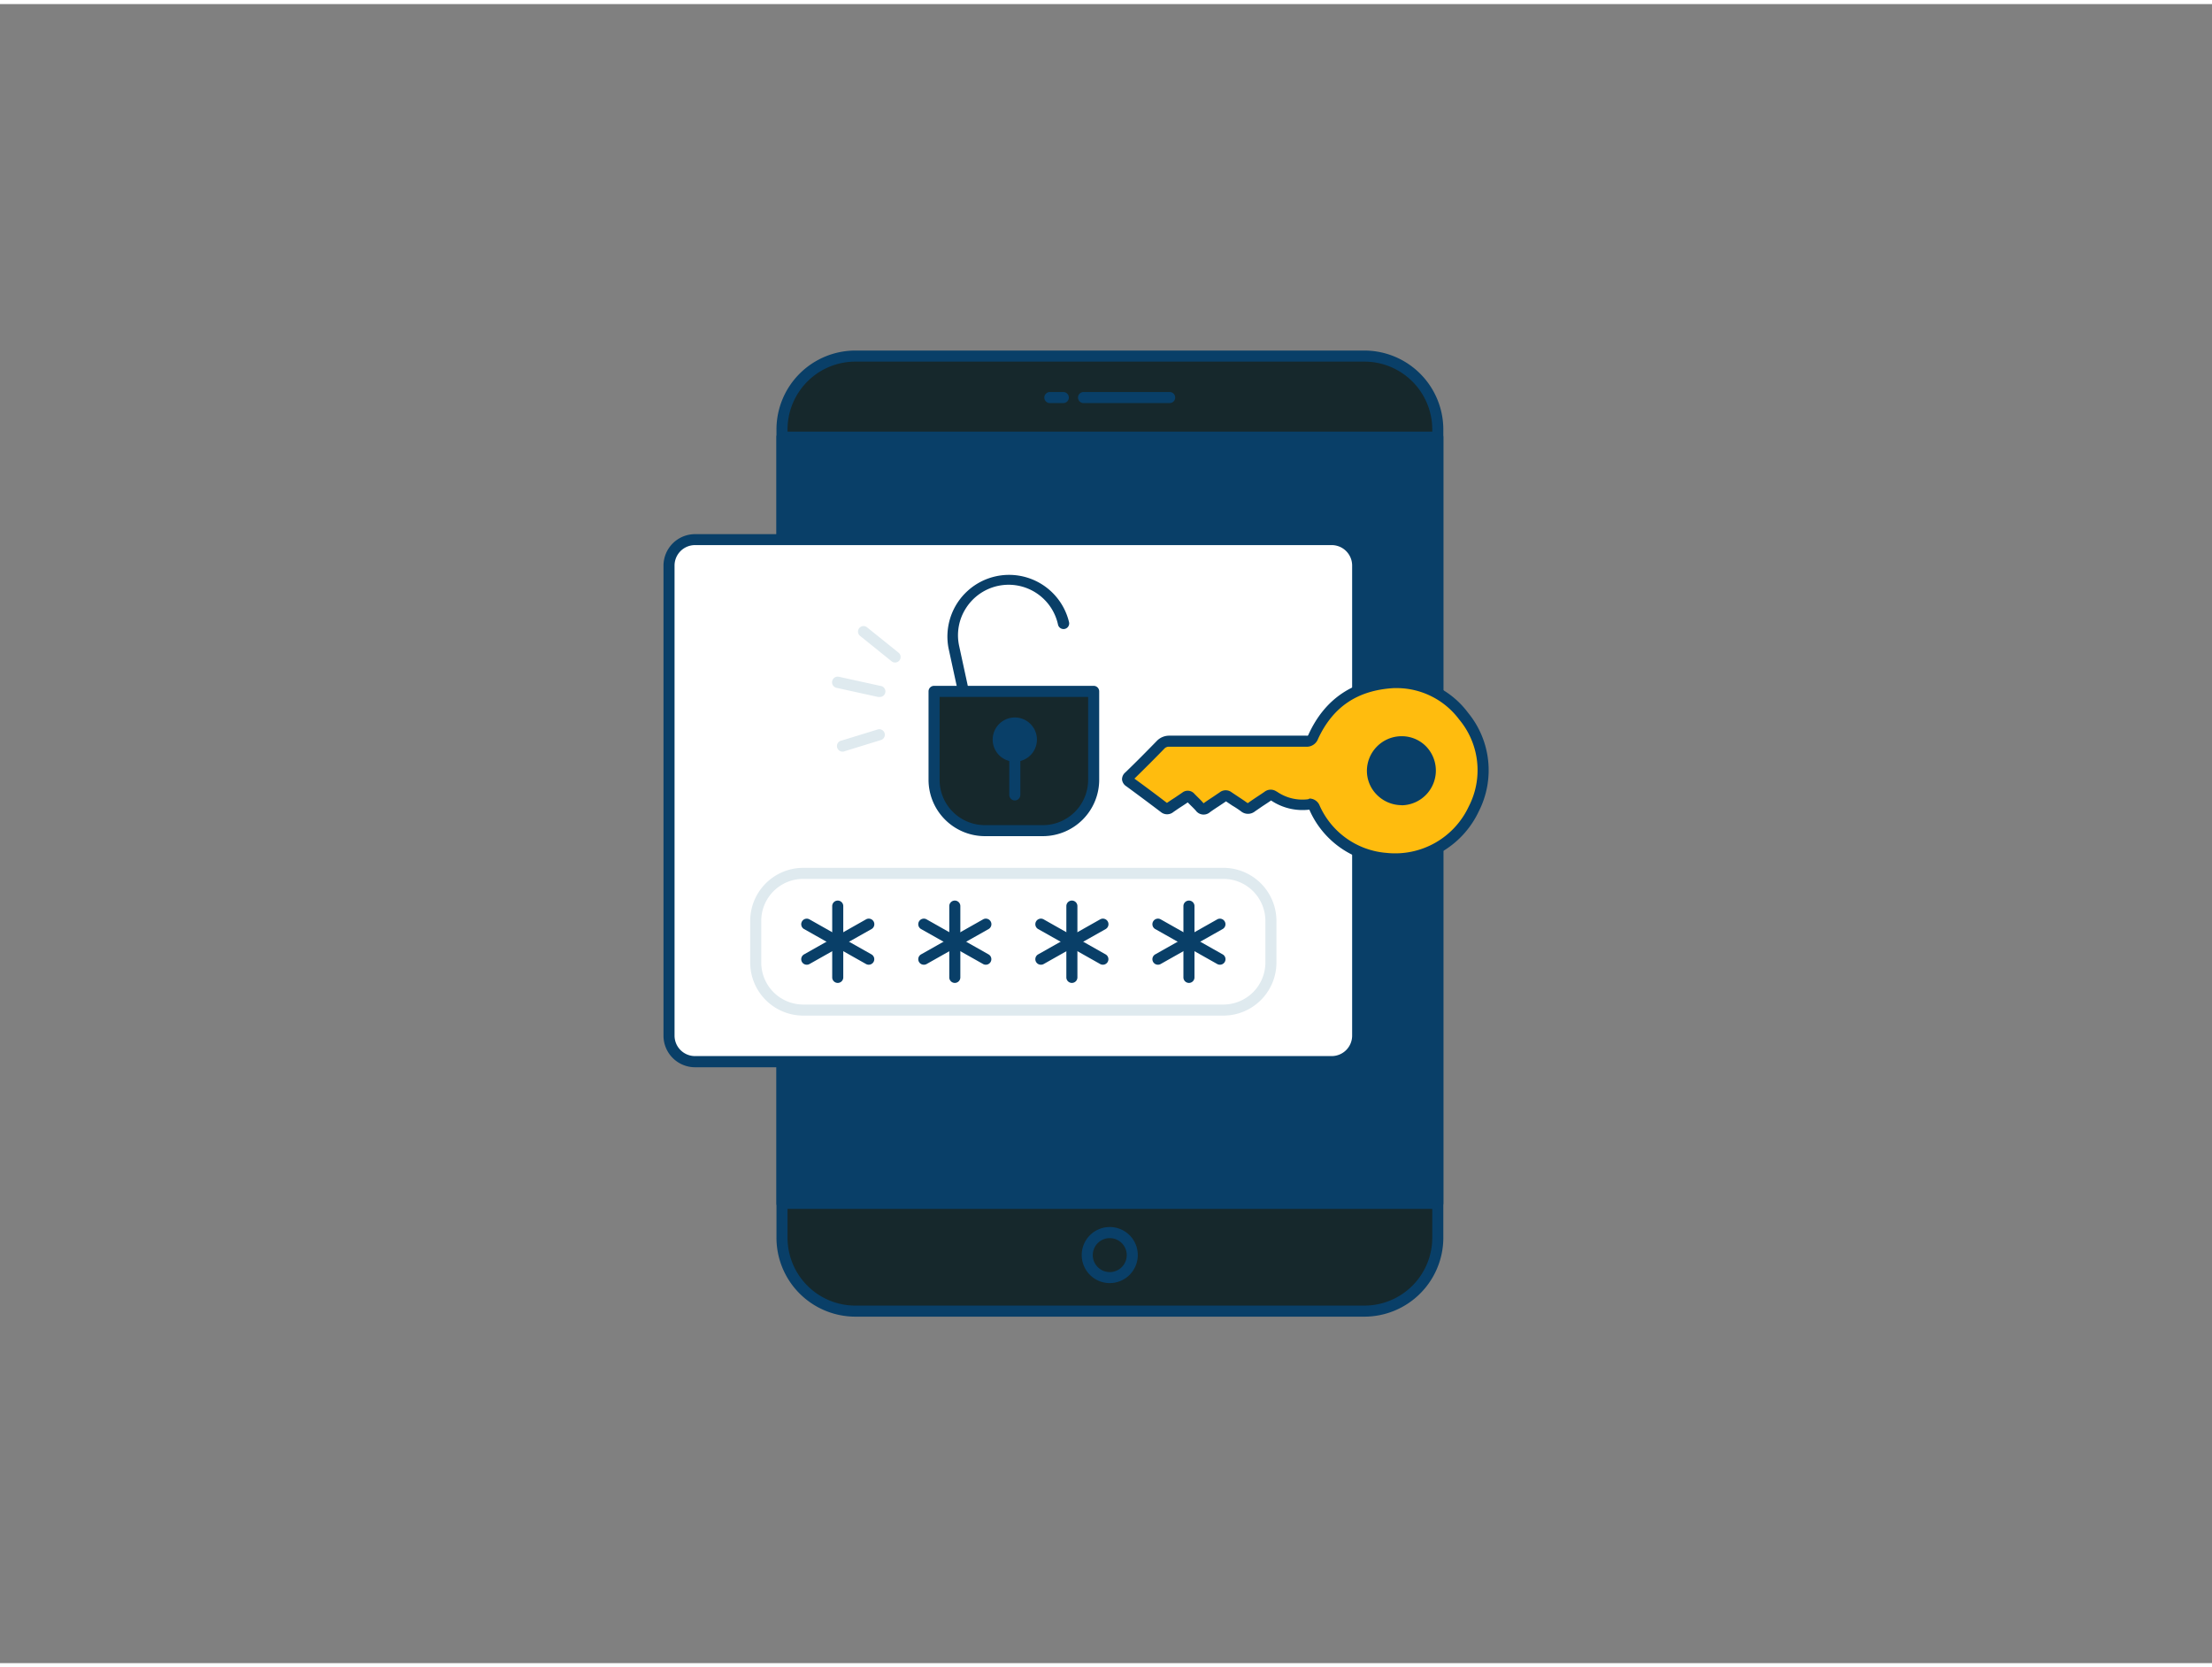 <svg xmlns="http://www.w3.org/2000/svg" viewBox="0 0 400 300" width="406" height="306" class="illustration styles_illustrationTablet__1DWOa"><rect x="0" y="0" width="400" height="300" fill="#808080" stroke="none"/><g id="_138_password_outline" data-name="#138_password_outline"><rect x="141.41" y="63.65" width="118.53" height="172.71" rx="13.27" fill="#16282c"></rect><path d="M246.68,237.35h-92a14.28,14.28,0,0,1-14.27-14.26V76.91a14.28,14.28,0,0,1,14.27-14.26h92A14.29,14.29,0,0,1,261,76.91V223.09A14.29,14.29,0,0,1,246.68,237.35Zm-92-172.7a12.28,12.28,0,0,0-12.27,12.26V223.09a12.28,12.28,0,0,0,12.27,12.26h92A12.28,12.28,0,0,0,259,223.09V76.91a12.28,12.28,0,0,0-12.27-12.26Z" fill="#093f68"></path><rect x="141.41" y="78.31" width="118.53" height="138.54" fill="#093f68"></rect><path d="M260,217.86H141.41a1,1,0,0,1-1-1V78.31a1,1,0,0,1,1-1H260a1,1,0,0,1,1,1V216.86A1,1,0,0,1,260,217.86Zm-117.54-2H259V79.31H142.41Z" fill="#093f68"></path><rect x="120.98" y="96.83" width="124.52" height="94.42" rx="4.7" fill="#fff"></rect><path d="M240.81,192.25H125.68a5.71,5.71,0,0,1-5.7-5.7v-85a5.71,5.71,0,0,1,5.7-5.7H240.81a5.71,5.71,0,0,1,5.7,5.7v85A5.71,5.71,0,0,1,240.81,192.25ZM125.68,97.83a3.7,3.7,0,0,0-3.7,3.7v85a3.7,3.7,0,0,0,3.7,3.7H240.81a3.7,3.7,0,0,0,3.7-3.7v-85a3.7,3.7,0,0,0-3.7-3.7Z" fill="#093f68"></path><path d="M174.68,127.21a1,1,0,0,1-1-.79l-2.15-9.92a11.15,11.15,0,0,1,21.79-4.72,1,1,0,0,1-2,.42,9.14,9.14,0,0,0-16.62-3,9.05,9.05,0,0,0-1.25,6.89l2.15,9.92a1,1,0,0,1-.77,1.18A.76.76,0,0,1,174.68,127.21Z" fill="#093f68"></path><path d="M168.91,124.29h28.85a0,0,0,0,1,0,0v16a9.18,9.18,0,0,1-9.18,9.18h-10.5a9.18,9.18,0,0,1-9.18-9.18v-16a0,0,0,0,1,0,0Z" fill="#16282c"></path><path d="M188.59,150.46h-10.5a10.2,10.2,0,0,1-10.18-10.18v-16a1,1,0,0,1,1-1h28.86a1,1,0,0,1,1,1v16A10.2,10.2,0,0,1,188.59,150.46Zm-18.68-25.17v15a8.19,8.19,0,0,0,8.18,8.18h10.5a8.19,8.19,0,0,0,8.18-8.18v-15Z" fill="#093f68"></path><circle cx="183.51" cy="133.01" r="2.96" fill="#093f68"></circle><path d="M183.51,137a4,4,0,1,1,4-4A4,4,0,0,1,183.51,137Zm0-5.91a2,2,0,1,0,2,2A2,2,0,0,0,183.51,131.05Z" fill="#093f68"></path><path d="M183.51,144a1,1,0,0,1-1-1v-8.87a1,1,0,1,1,2,0V143A1,1,0,0,1,183.51,144Z" fill="#093f68"></path><path d="M253,122.69a16,16,0,0,1,13.54,22.84,15.65,15.65,0,0,1-15.85,8.95,15.43,15.43,0,0,1-12.92-9.11c-.24-.49-.52-.77-1.08-.69a9.21,9.21,0,0,1-6.26-1.51l-.12-.07a.82.82,0,0,0-1,.06c-1,.67-2,1.28-2.91,2a1,1,0,0,1-1.37,0c-.91-.66-1.87-1.24-2.79-1.88a.78.78,0,0,0-1,0c-1,.68-2,1.3-3,2a.77.77,0,0,1-1.24-.14c-.51-.59-1.11-1.11-1.65-1.68a.61.61,0,0,0-.93-.09c-.92.64-1.87,1.24-2.79,1.88a.79.79,0,0,1-1.08,0q-3.12-2.36-6.27-4.67c-.45-.33-.5-.56-.07-1q2.87-2.81,5.66-5.67a2.1,2.1,0,0,1,1.66-.69c8.24,0,16.48,0,24.72,0a1.23,1.23,0,0,0,1.31-.85c2.85-6.24,7.81-9.37,14.59-9.75Zm.5,10.68a5.25,5.25,0,1,0,0,10.49,5.25,5.25,0,0,0,0-10.49Z" fill="#ffbc0e"></path><path d="M252.28,155.57a16.85,16.85,0,0,1-1.73-.09,16.39,16.39,0,0,1-13.72-9.67c0-.06-.05-.11-.07-.14a10.22,10.22,0,0,1-6.91-1.66l0,0c-.49.34-.92.62-1.35.9s-1,.69-1.54,1.05a2,2,0,0,1-2.56,0c-.49-.36-1-.7-1.52-1l-1.18-.79c-.44.31-.85.57-1.25.84-.55.36-1.1.72-1.64,1.11a1.75,1.75,0,0,1-2.58-.29c-.28-.31-.58-.61-.88-.9l-.57-.57c-.43.29-.83.56-1.24.82s-.91.61-1.36.92a1.78,1.78,0,0,1-2.26,0q-3.1-2.35-6.25-4.66a1.66,1.66,0,0,1-.77-1.2,1.63,1.63,0,0,1,.59-1.3c2.08-2,3.93-3.89,5.65-5.65a3.11,3.11,0,0,1,2.36-1h11.89l12.85,0a.87.87,0,0,0,.25,0h0a.74.74,0,0,0,.14-.23c2.95-6.46,8.15-9.93,15.45-10.34a.48.48,0,0,1,.12,0l.32,0,.53,0h0a16,16,0,0,1,12.44,6.45A16.37,16.37,0,0,1,267.4,146,16.68,16.68,0,0,1,252.28,155.57Zm-15.45-11.91a2,2,0,0,1,1.8,1.27,14.48,14.48,0,0,0,12.12,8.56,14.68,14.68,0,0,0,14.84-8.38,14.3,14.3,0,0,0-1.73-15.75,14.13,14.13,0,0,0-11-5.67l-.57,0h-.25c-6.56.38-11,3.38-13.69,9.17a2.18,2.18,0,0,1-2.2,1.43h0l-12.84,0H211.45a1.11,1.11,0,0,0-.93.38c-1.64,1.69-3.4,3.45-5.38,5.39q3,2.18,5.88,4.39c.49-.34.93-.63,1.37-.91l1.39-.94a1.59,1.59,0,0,1,2.23.23l.69.69c.32.31.64.63.94,1,.54-.4,1.1-.76,1.66-1.13l1.26-.85a1.76,1.76,0,0,1,2.17,0l1.2.8c.54.36,1.09.71,1.61,1.1,0,0,.07,0,.08.06l.12-.08c.53-.38,1.07-.74,1.61-1.1s.87-.57,1.3-.87a1.83,1.83,0,0,1,2.13-.1l.15.08a8.11,8.11,0,0,0,5.6,1.36Zm-19.35.86Zm36,.34A6.34,6.34,0,0,1,249,143a6.12,6.12,0,0,1-1.82-4.39,6.28,6.28,0,0,1,6.25-6.22h0a6.14,6.14,0,0,1,4.4,1.79,6.28,6.28,0,0,1-4.37,10.7Zm0-10.49a4.28,4.28,0,0,0-4.25,4.24,4.13,4.13,0,0,0,1.24,3,4.35,4.35,0,0,0,3.05,1.29h0a4.17,4.17,0,0,0,4.19-4.24,4.24,4.24,0,0,0-1.23-3,4.19,4.19,0,0,0-3-1.21Zm0-1h0Z" fill="#093f68"></path><path d="M221.24,182.91h-76a9.6,9.6,0,0,1-9.58-9.59v-7.54a9.6,9.6,0,0,1,9.58-9.59h76a9.6,9.6,0,0,1,9.58,9.59v7.54A9.6,9.6,0,0,1,221.24,182.91Zm-76-24.72a7.59,7.59,0,0,0-7.58,7.59v7.54a7.6,7.6,0,0,0,7.58,7.59h76a7.6,7.6,0,0,0,7.58-7.59v-7.54a7.59,7.59,0,0,0-7.58-7.59Z" fill="#dfeaef"></path><path d="M151.49,177a1,1,0,0,1-1-1V163.11a1,1,0,0,1,2,0V176A1,1,0,0,1,151.49,177Z" fill="#093f68"></path><path d="M145.89,173.71a1,1,0,0,1-.87-.5,1,1,0,0,1,.38-1.37l11.2-6.33a1,1,0,0,1,1,1.75l-11.21,6.32A1,1,0,0,1,145.89,173.71Z" fill="#093f68"></path><path d="M157.09,173.71a1,1,0,0,1-.49-.13l-11.2-6.32a1,1,0,0,1-.38-1.37,1,1,0,0,1,1.36-.38l11.21,6.33a1,1,0,0,1-.5,1.87Z" fill="#093f68"></path><path d="M172.66,177a1,1,0,0,1-1-1V163.11a1,1,0,0,1,2,0V176A1,1,0,0,1,172.66,177Z" fill="#093f68"></path><path d="M167.06,173.71a1,1,0,0,1-.5-1.87l11.21-6.33a1,1,0,0,1,1,1.75l-11.2,6.32A1,1,0,0,1,167.06,173.71Z" fill="#093f68"></path><path d="M178.26,173.71a1,1,0,0,1-.49-.13l-11.21-6.32a1,1,0,0,1,1-1.75l11.2,6.33a1,1,0,0,1-.49,1.87Z" fill="#093f68"></path><path d="M193.83,177a1,1,0,0,1-1-1V163.11a1,1,0,0,1,2,0V176A1,1,0,0,1,193.83,177Z" fill="#093f68"></path><path d="M188.23,173.71a1,1,0,0,1-.88-.51,1,1,0,0,1,.38-1.36l11.21-6.33a1,1,0,0,1,1,1.75l-11.2,6.32A1,1,0,0,1,188.23,173.71Z" fill="#093f68"></path><path d="M199.43,173.71a1,1,0,0,1-.49-.13l-11.21-6.32a1,1,0,1,1,1-1.75l11.2,6.33a1,1,0,0,1-.49,1.87Z" fill="#093f68"></path><path d="M215,177a1,1,0,0,1-1-1V163.11a1,1,0,0,1,2,0V176A1,1,0,0,1,215,177Z" fill="#093f68"></path><path d="M209.4,173.71a1,1,0,0,1-.88-.51,1,1,0,0,1,.38-1.36l11.21-6.33a1,1,0,0,1,1.36.38,1,1,0,0,1-.38,1.37l-11.2,6.32A1,1,0,0,1,209.4,173.71Z" fill="#093f68"></path><path d="M220.6,173.71a1,1,0,0,1-.49-.13l-11.21-6.32a1,1,0,0,1,1-1.75l11.2,6.33a1,1,0,0,1,.38,1.36A1,1,0,0,1,220.6,173.71Z" fill="#093f68"></path><path d="M200.68,231.28a5.07,5.07,0,1,1,5.07-5.07A5.08,5.08,0,0,1,200.68,231.28Zm0-8.13a3.07,3.07,0,1,0,3.07,3.06A3.07,3.07,0,0,0,200.68,223.15Z" fill="#093f68"></path><path d="M211.51,72.15H195.94a1,1,0,0,1,0-2h15.57a1,1,0,0,1,0,2Z" fill="#093f68"></path><path d="M192.28,72.15h-2.43a1,1,0,0,1,0-2h2.43a1,1,0,0,1,0,2Z" fill="#093f68"></path><path d="M161.86,119.06a1,1,0,0,1-.63-.22l-5.7-4.59a1,1,0,0,1-.15-1.41,1,1,0,0,1,1.4-.15l5.7,4.59a1,1,0,0,1,.16,1.41A1,1,0,0,1,161.86,119.06Z" fill="#dfeaef"></path><path d="M159,125.29a.83.83,0,0,1-.22,0l-7.51-1.65a1,1,0,1,1,.43-2l7.51,1.65a1,1,0,0,1-.21,2Z" fill="#dfeaef"></path><path d="M152.51,135.17a1,1,0,0,1-.3-2l6.5-2a1,1,0,0,1,1.25.66,1,1,0,0,1-.66,1.25l-6.49,2A1,1,0,0,1,152.51,135.17Z" fill="#dfeaef"></path></g></svg>
